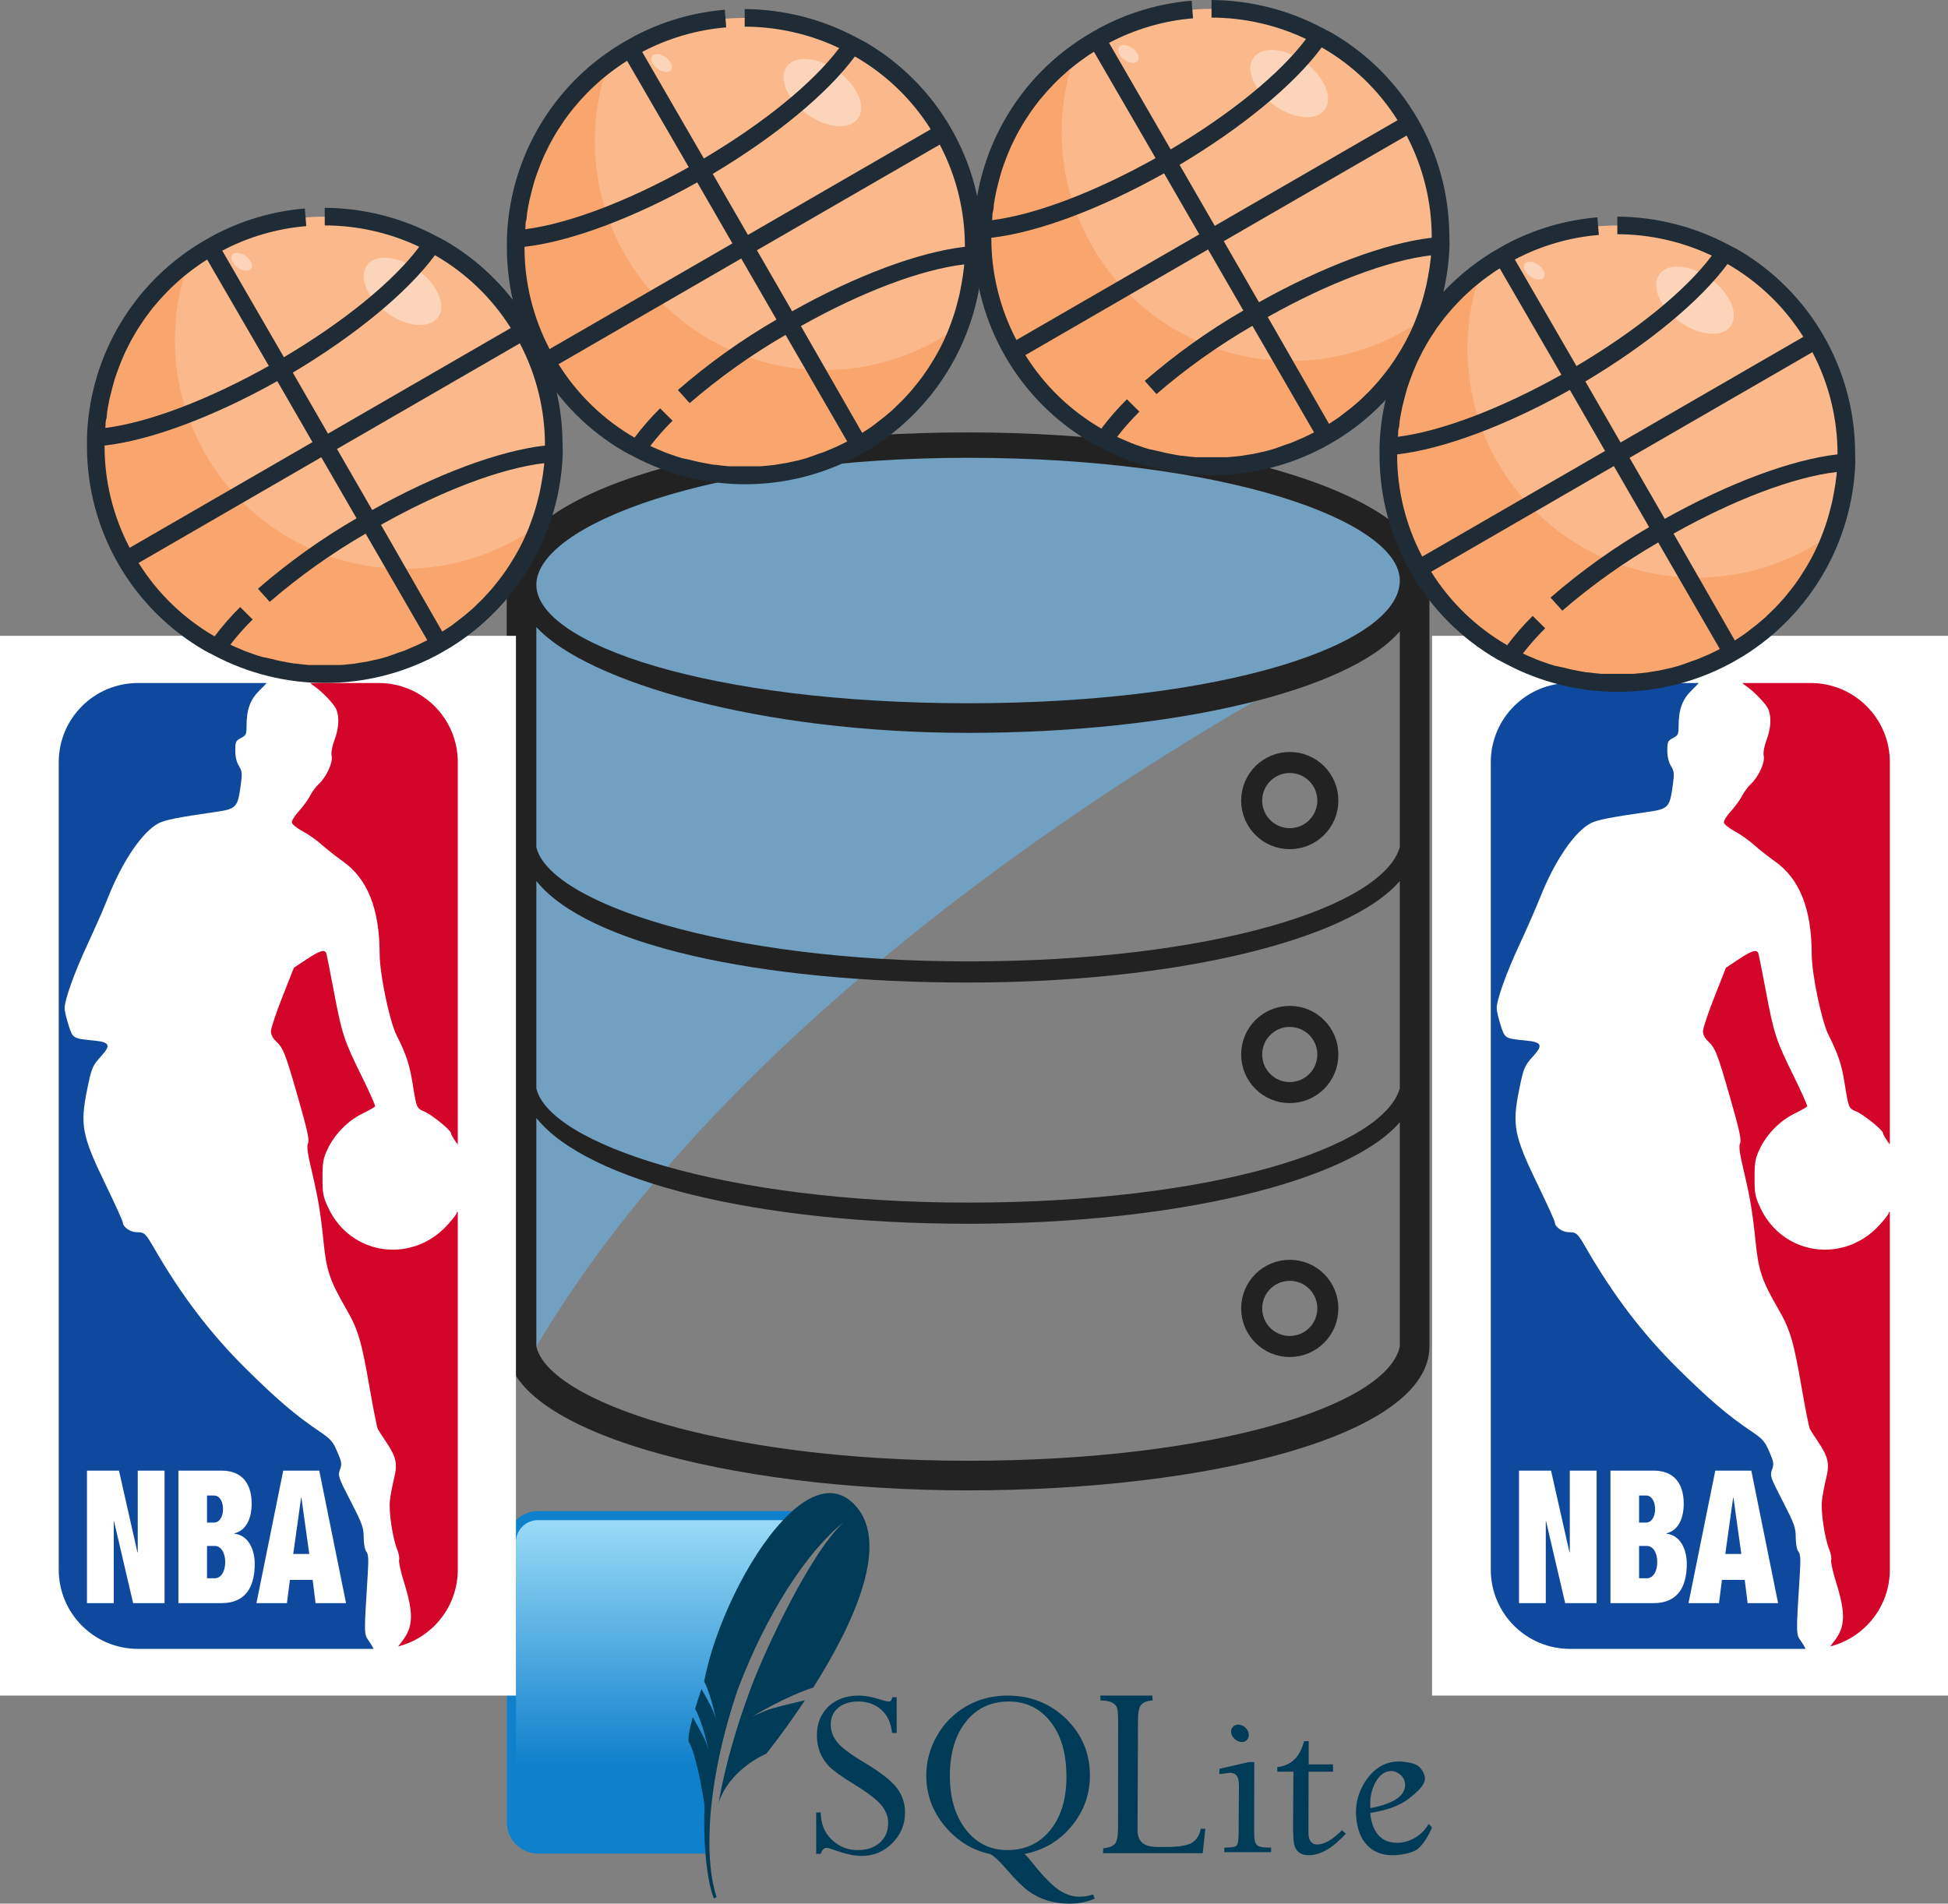 <?xml version="1.0" encoding="utf-8"?>
<svg viewBox="86.749 164.127 73.696 72.031" width="73.696" height="72.031" xmlns="http://www.w3.org/2000/svg" xmlns:xlink="http://www.w3.org/1999/xlink">
  <rect x="86.749" y="164.127" width="73.696" height="72.031" fill="#808080" stroke="none"/>
  <defs>
    <linearGradient x1="-15.615" y1="-9.108" x2="-6.741" y2="-9.108" id="linearGradient2995" gradientUnits="userSpaceOnUse" gradientTransform="matrix(0, 1.111, -1.111, 0, 101.975, 239.214)" spreadMethod="pad" xlink:href="#linearGradient3027"/>
    <linearGradient x1="0" y1="0" x2="1" y2="0" id="linearGradient3027" gradientUnits="userSpaceOnUse" gradientTransform="matrix(-4.02e-6,-91.891,-91.891,4.02e-6,85.881,161.434)" spreadMethod="pad">
      <stop id="stop3029" style="stop-color:#97d9f6;stop-opacity:1" offset="0"/>
      <stop id="stop3031" style="stop-color:#0f80cc;stop-opacity:1" offset="0.92"/>
      <stop id="stop3033" style="stop-color:#0f80cc;stop-opacity:1" offset="1"/>
    </linearGradient>
  </defs>
  <path fill="#fff" d="M 140.926 188.186 L 160.445 188.186 L 160.445 228.286 L 140.926 228.286 L 140.926 188.186 Z"/>
  <path d="M 154.839 223.683 C 154.874 223.116 154.862 222.929 154.785 222.838 C 154.728 222.768 154.687 222.549 154.685 222.301 C 154.683 221.927 154.632 221.786 154.192 220.93 C 153.721 220.017 153.704 219.967 153.788 219.735 C 153.866 219.52 153.855 219.447 153.684 219.055 C 153.514 218.663 153.438 218.577 152.982 218.27 C 152.099 217.673 151.389 217.066 150.207 215.895 C 148.888 214.586 147.792 213.147 146.776 211.389 C 146.423 210.779 146.396 210.754 146.085 210.751 C 145.851 210.75 145.569 210.546 145.57 210.378 C 145.57 210.329 145.284 209.698 144.934 208.976 C 144.025 207.103 143.947 206.704 144.226 205.339 C 144.39 204.53 144.421 204.457 144.765 204.077 C 145.131 203.673 145.074 203.559 144.475 203.5 C 143.676 203.421 143.684 203.426 143.519 202.913 C 143.437 202.661 143.371 202.376 143.371 202.278 C 143.371 201.956 143.736 200.938 144.238 199.859 C 144.511 199.274 144.86 198.475 145.015 198.085 C 145.564 196.697 146.324 195.586 146.936 195.273 C 147.181 195.149 147.656 195.055 149.074 194.851 C 149.862 194.739 149.917 194.681 150.03 193.864 C 150.096 193.388 150.089 193.314 149.965 193.112 C 149.876 192.967 149.827 192.762 149.827 192.526 C 149.827 192.195 149.846 192.155 150.04 192.054 C 150.228 191.958 150.253 191.908 150.253 191.63 C 150.253 190.967 150.386 190.598 150.759 190.236 C 150.847 190.15 150.933 190.061 151.017 189.971 L 146.146 189.971 C 144.49 189.971 143.148 191.312 143.148 192.967 L 143.148 223.522 C 143.148 225.177 144.49 226.519 146.146 226.519 L 155.059 226.519 C 155.029 226.453 154.966 226.345 154.893 226.239 C 154.691 225.944 154.692 226.048 154.839 223.683 Z" fill="#0e499d"/>
  <path d="M 155.248 189.971 L 152.668 189.971 C 152.694 190.001 152.73 190.033 152.774 190.062 C 153.093 190.272 153.577 190.776 153.654 190.978 C 153.771 191.284 153.744 191.69 153.58 192.129 C 153.486 192.382 153.447 192.606 153.474 192.739 C 153.524 192.99 153.276 193.522 152.985 193.793 C 152.88 193.89 152.731 194.092 152.654 194.243 C 152.577 194.394 152.385 194.655 152.229 194.825 C 152.072 194.994 151.955 195.189 151.967 195.254 C 151.981 195.321 152.167 195.469 152.381 195.585 C 152.597 195.7 152.918 195.927 153.097 196.088 C 153.274 196.25 153.633 196.533 153.895 196.718 C 154.834 197.382 155.285 198.517 155.289 200.231 C 155.292 200.99 155.662 202.771 155.928 203.296 C 156.291 204.016 156.422 204.413 156.536 205.131 C 156.683 206.054 156.687 206.064 156.98 206.187 C 157.261 206.304 157.987 206.894 157.987 207.005 C 157.987 207.043 158.059 207.175 158.147 207.298 L 158.245 207.436 L 158.245 192.967 C 158.245 191.312 156.903 189.971 155.248 189.971 Z M 158.2 210.035 C 158.2 210.07 158.041 210.273 157.849 210.484 C 156.503 211.958 154.199 211.63 153.353 209.844 C 153.149 209.412 153.127 209.303 153.127 208.693 C 153.127 208.109 153.153 207.964 153.317 207.613 C 153.579 207.052 154.081 206.538 154.63 206.268 C 154.879 206.146 155.098 206.022 155.117 205.993 C 155.135 205.964 154.908 205.456 154.616 204.863 C 153.941 203.498 153.86 203.254 153.554 201.625 C 153.415 200.887 153.287 200.245 153.269 200.196 C 153.213 200.039 153.015 200.1 152.525 200.426 L 152.044 200.745 L 151.61 201.846 C 151.371 202.451 151.175 203.037 151.175 203.147 C 151.175 203.27 151.245 203.411 151.36 203.519 C 151.644 203.784 151.72 203.979 152.202 205.66 C 152.557 206.899 152.636 207.261 152.579 207.386 C 152.525 207.505 152.56 207.766 152.724 208.454 C 152.963 209.469 153.053 210.006 153.165 211.105 C 153.279 212.22 153.398 212.574 154.045 213.694 C 154.474 214.44 154.606 214.888 154.908 216.633 C 155.047 217.433 155.186 218.138 155.219 218.198 C 155.251 218.259 155.392 218.478 155.532 218.685 C 155.915 219.255 155.973 219.517 155.835 220.065 C 155.772 220.316 155.701 220.693 155.677 220.903 C 155.628 221.325 155.781 222.347 155.954 222.761 C 156.012 222.901 156.044 223.077 156.025 223.152 C 156.005 223.228 156.087 223.602 156.207 223.985 C 156.581 225.183 156.564 225.691 156.133 226.235 C 156.056 226.333 156.014 226.389 155.989 226.426 C 157.286 226.095 158.245 224.92 158.245 223.522 L 158.245 209.975 C 158.219 209.985 158.2 210.008 158.2 210.035 Z" fill="#d30529"/>
  <path d="M 144.216 219.774 L 145.427 219.774 L 146.125 222.864 L 146.137 222.864 L 146.137 219.774 L 147.151 219.774 L 147.151 224.787 L 145.962 224.787 L 145.24 221.69 L 145.229 221.69 L 145.229 224.787 L 144.216 224.787 L 144.216 219.774 Z M 147.675 219.774 L 149.312 219.774 C 150.086 219.774 150.447 220.273 150.447 221.024 C 150.447 221.557 150.255 222.035 149.795 222.146 L 149.795 222.16 C 150.343 222.224 150.563 222.786 150.563 223.305 C 150.563 224.176 150.214 224.787 149.312 224.787 L 147.675 224.787 L 147.675 219.774 Z M 148.758 221.739 L 149.021 221.739 C 149.241 221.739 149.364 221.501 149.364 221.235 C 149.364 220.953 149.241 220.715 149.021 220.715 L 148.758 220.715 L 148.758 221.739 Z M 148.758 223.846 L 149.061 223.846 C 149.258 223.846 149.445 223.636 149.445 223.228 C 149.445 222.843 149.258 222.624 149.061 222.624 L 148.758 222.624 L 148.758 223.846 Z M 151.641 219.774 L 153.004 219.774 L 154.017 224.787 L 152.864 224.787 L 152.755 223.91 L 151.893 223.91 L 151.781 224.787 L 150.628 224.787 L 151.641 219.774 Z M 152.329 220.799 L 152.317 220.799 L 152.02 222.926 L 152.626 222.926 L 152.329 220.799 Z" fill="#fff"/>
  <path d="M 119.229 228.286 C 118.762 228.286 118.383 228.425 118.092 228.7 C 117.802 228.977 117.654 229.339 117.654 229.783 C 117.654 230.013 117.69 230.222 117.763 230.414 C 117.835 230.607 117.948 230.785 118.098 230.946 C 118.25 231.107 118.551 231.327 119.002 231.605 C 119.555 231.943 119.916 232.217 120.091 232.43 C 120.264 232.644 120.35 232.868 120.35 233.102 C 120.35 233.414 120.247 233.663 120.035 233.851 C 119.824 234.039 119.541 234.132 119.189 234.132 C 118.819 234.132 118.496 234.002 118.219 233.742 C 117.942 233.483 117.802 233.139 117.799 232.709 L 117.627 232.709 L 117.627 234.271 L 117.799 234.271 C 117.851 234.124 117.924 234.047 118.019 234.047 C 118.066 234.047 118.173 234.079 118.34 234.138 C 118.747 234.283 119.081 234.353 119.343 234.353 C 119.797 234.353 120.182 234.194 120.504 233.872 C 120.826 233.55 120.988 233.162 120.988 232.709 C 120.988 232.357 120.881 232.045 120.671 231.772 C 120.461 231.499 120.051 231.181 119.44 230.816 C 118.915 230.5 118.573 230.243 118.416 230.043 C 118.257 229.842 118.177 229.621 118.177 229.378 C 118.177 229.114 118.273 228.903 118.464 228.746 C 118.655 228.588 118.904 228.51 119.216 228.51 C 119.568 228.51 119.861 228.615 120.093 228.825 C 120.325 229.035 120.459 229.326 120.498 229.701 L 120.671 229.701 L 120.671 228.347 L 120.511 228.347 C 120.49 228.416 120.473 228.46 120.456 228.48 C 120.44 228.5 120.408 228.51 120.363 228.51 C 120.307 228.51 120.207 228.487 120.066 228.44 C 119.764 228.339 119.485 228.286 119.229 228.286 Z M 124.86 228.286 C 124.291 228.286 123.776 228.42 123.31 228.688 C 122.842 228.956 122.473 229.328 122.2 229.801 C 121.927 230.274 121.792 230.777 121.792 231.312 C 121.792 232.031 122.028 232.673 122.502 233.235 C 122.977 233.796 123.547 234.146 124.207 234.28 C 124.358 234.359 124.574 234.562 124.857 234.891 C 125.176 235.262 125.446 235.53 125.667 235.689 C 125.888 235.848 126.128 235.965 126.381 236.042 C 126.634 236.119 126.907 236.158 127.203 236.158 C 127.56 236.158 127.882 236.095 128.164 235.967 L 128.1 235.81 C 127.937 235.869 127.762 235.897 127.578 235.897 C 127.328 235.897 127.075 235.815 126.822 235.65 C 126.569 235.484 126.253 235.167 125.876 234.7 C 125.698 234.477 125.576 234.336 125.507 234.28 C 126.23 234.139 126.824 233.789 127.287 233.228 C 127.75 232.668 127.982 232.029 127.982 231.312 C 127.982 230.461 127.679 229.746 127.079 229.163 C 126.477 228.58 125.738 228.286 124.86 228.286 Z M 128.376 228.286 L 128.385 228.471 C 128.763 228.471 128.975 228.582 129.023 228.806 C 129.04 228.887 129.048 229.035 129.05 229.247 L 129.046 233.326 C 129.044 233.63 129 233.824 128.917 233.908 C 128.833 233.992 128.692 234.045 128.487 234.066 L 128.478 234.25 L 132.25 234.25 L 132.348 233.326 L 132.175 233.326 C 132.126 233.578 132.013 233.758 131.833 233.86 C 131.654 233.963 131.335 234.014 130.875 234.014 L 130.519 234.014 C 130.105 234.014 129.865 233.865 129.802 233.564 C 129.789 233.505 129.785 233.441 129.784 233.37 L 129.8 229.247 C 129.799 228.944 129.837 228.74 129.917 228.64 C 129.997 228.541 130.143 228.485 130.353 228.471 L 130.343 228.286 L 128.376 228.286 Z M 124.921 228.51 C 125.562 228.51 126.085 228.762 126.489 229.272 C 126.894 229.781 127.094 230.479 127.094 231.364 C 127.094 232.201 126.89 232.872 126.483 233.376 C 126.076 233.881 125.534 234.132 124.86 234.132 C 124.213 234.132 123.688 233.873 123.285 233.353 C 122.883 232.832 122.684 232.156 122.684 231.324 C 122.684 230.47 122.885 229.786 123.291 229.275 C 123.697 228.764 124.241 228.51 124.921 228.51 Z M 133.595 229.386 C 133.503 229.386 133.433 229.418 133.381 229.48 C 133.328 229.543 133.311 229.618 133.329 229.71 C 133.348 229.799 133.398 229.877 133.478 229.943 C 133.557 230.008 133.643 230.043 133.734 230.043 C 133.824 230.043 133.892 230.008 133.94 229.943 C 133.989 229.877 134.004 229.799 133.986 229.71 C 133.967 229.618 133.918 229.543 133.844 229.48 C 133.768 229.418 133.685 229.386 133.595 229.386 Z M 136.084 230.012 C 135.927 230.614 135.589 230.939 135.068 230.992 L 135.074 231.164 L 135.681 231.164 L 135.669 233.201 C 135.67 233.55 135.681 233.781 135.706 233.9 C 135.765 234.182 135.95 234.326 136.259 234.326 C 136.705 234.326 137.174 234.054 137.664 233.509 L 137.516 233.382 C 137.163 233.741 136.849 233.921 136.576 233.921 C 136.408 233.921 136.304 233.824 136.265 233.634 C 136.254 233.587 136.25 233.533 136.25 233.47 L 136.255 231.164 L 137.184 231.164 L 137.175 230.889 L 136.259 230.889 L 136.259 230.012 L 136.084 230.012 Z M 139.671 230.78 C 139.152 230.78 138.73 231.032 138.402 231.533 C 138.075 232.034 137.974 232.59 138.102 233.201 C 138.179 233.559 138.329 233.837 138.559 234.033 C 138.789 234.228 139.081 234.326 139.43 234.326 C 139.754 234.326 140.207 234.243 140.397 234.078 C 140.587 233.913 140.763 233.644 140.926 233.277 L 140.796 233.141 C 140.537 233.617 140.014 233.858 139.62 233.858 C 139.078 233.858 138.746 233.56 138.622 232.969 C 138.606 232.893 138.594 232.812 138.586 232.727 C 139.231 232.625 139.719 232.444 140.049 232.183 C 140.378 231.921 140.71 231.644 140.648 231.352 C 140.611 231.177 140.521 231.041 140.382 230.938 C 140.241 230.834 139.875 230.78 139.671 230.78 Z M 133.998 230.801 L 132.88 231.058 L 132.88 231.258 L 133.266 231.209 C 133.454 231.209 133.564 231.294 133.599 231.464 C 133.61 231.52 133.618 231.599 133.62 231.699 L 133.608 233.528 C 133.605 233.781 133.577 233.928 133.52 233.972 C 133.463 234.016 133.313 234.039 133.069 234.039 L 133.063 234.211 L 134.838 234.211 L 134.835 234.039 C 134.588 234.039 134.428 234.019 134.357 233.981 C 134.287 233.943 134.239 233.875 134.218 233.769 C 134.203 233.694 134.196 233.564 134.194 233.382 L 134.2 230.801 L 133.998 230.801 Z M 139.387 231.14 C 139.495 231.14 139.6 231.182 139.705 231.264 C 139.808 231.345 139.872 231.436 139.892 231.536 C 139.993 232.022 139.562 232.358 138.592 232.545 C 138.564 232.191 138.626 231.869 138.782 231.578 C 138.938 231.288 139.141 231.14 139.387 231.14 Z" id="SQLite" style="fill:#003b57;fill-opacity:1;fill-rule:nonzero;stroke:none"/>
  <path d="M 116.724 221.305 L 107.099 221.305 C 106.454 221.305 105.926 221.832 105.926 222.477 L 105.926 233.092 C 105.926 233.737 106.454 234.264 107.099 234.264 L 113.438 234.264 C 113.366 231.11 114.443 224.989 116.724 221.305 Z" id="solid-background" style="fill:#0f80cc;fill-opacity:1;fill-rule:nonzero;stroke:none"/>
  <path d="M 116.374 221.647 L 107.099 221.647 C 106.641 221.647 106.268 222.019 106.268 222.477 L 106.268 232.318 C 108.368 231.511 111.522 230.815 113.701 230.847 C 114.14 228.557 115.427 224.067 116.374 221.647 Z" id="gradient-background" style="fill:url(#linearGradient2995);fill-opacity:1;fill-rule:nonzero;stroke:none"/>
  <path d="M 118.969 220.957 C 118.309 220.369 117.511 220.606 116.724 221.305 C 116.606 221.408 116.49 221.524 116.374 221.647 C 115.026 223.076 113.776 225.724 113.387 227.747 C 113.539 228.053 113.657 228.445 113.735 228.744 C 113.755 228.821 113.772 228.893 113.787 228.954 C 113.821 229.099 113.84 229.194 113.84 229.194 C 113.84 229.194 113.827 229.147 113.777 229.004 C 113.769 228.977 113.758 228.946 113.745 228.911 C 113.74 228.896 113.733 228.879 113.725 228.86 C 113.637 228.655 113.393 228.224 113.287 228.036 C 113.195 228.306 113.114 228.559 113.047 228.787 C 113.356 229.352 113.544 230.321 113.544 230.321 C 113.544 230.321 113.527 230.259 113.449 230.039 C 113.381 229.846 113.037 229.244 112.956 229.104 C 112.817 229.616 112.762 229.964 112.811 230.048 C 112.909 230.211 113 230.494 113.082 230.806 C 113.265 231.509 113.392 232.365 113.392 232.365 C 113.392 232.365 113.395 232.422 113.402 232.508 C 113.377 233.099 113.392 233.711 113.438 234.264 C 113.498 234.997 113.612 235.626 113.758 235.963 L 113.856 235.909 C 113.643 235.246 113.556 234.376 113.595 233.374 C 113.651 231.841 114.004 229.993 114.656 228.066 C 115.758 225.158 117.284 222.825 118.683 221.711 C 117.409 222.861 115.684 226.586 115.168 227.966 C 114.589 229.511 114.18 230.96 113.933 232.349 C 114.359 231.047 115.737 230.487 115.737 230.487 C 115.737 230.487 116.412 229.654 117.201 228.464 C 116.728 228.572 115.952 228.756 115.692 228.866 C 115.308 229.027 115.205 229.082 115.205 229.082 C 115.205 229.082 116.447 228.325 117.514 227.982 C 118.98 225.673 120.577 222.392 118.969 220.957" id="feather" style="fill:#003b57;fill-opacity:1;fill-rule:nonzero;stroke:none"/>
  <g id="SvgjsG1044" transform="matrix(0.139, 0, 0, 0.139, 103.357, 180.489)">
    <svg xmlns="http://www.w3.org/2000/svg" preserveAspectRatio="xMinYMid" viewBox="0 0 25 25" width="288" height="288">
      <path fill="#72a0c1" d="M23 3.4C23 1.7 18.4.2 12.7.2S2.2 1.8 2.2 3.5c0 .2.1.5.2.6l-.5-.5v18h.4C8.4 11.3 22.7 4.5 22.7 4.5c-.2.1-.4.1-.5.2.4-.4.8-.9.8-1.3z" class="colorA0CEC7 svgShape"/>
      <path fill="#222222" d="M23.4 3.6c.1-2.1-5-3.6-10.9-3.6S1.6 1.4 1.6 3.6v18s0-2 0 0S6.8 25 12.5 25s10.9-1.3 10.9-3.4v-18zM12.5.6c6.1 0 10.2 1.5 10.2 2.9 0 1.5-4.1 2.9-10.2 2.9S2.3 5 2.3 3.6s4.1-3 10.2-3zm10.2 21c-.3 1.4-4.4 2.7-10.2 2.7s-9.9-1.4-10.2-2.7v-5.4c1.2 1.5 5.2 2.5 10.2 2.5 4.9 0 9-1 10.2-2.4v5.3zm0-6.1c-.4 1.4-4.4 2.7-10.2 2.7s-9.9-1.4-10.2-2.7v.1-5C3.5 12.1 7.5 13 12.5 13c4.9 0 9-1 10.2-2.4v4.9zm0-5.7c-.4 1.4-4.4 2.7-10.2 2.7S2.6 11.1 2.3 9.8v.2-5.4c1.2 1.3 5.3 2.5 10.2 2.5s9-1 10.2-2.4v5.1z" class="color222 svgShape"/>
      <circle cx="20.1" cy="8.7" r=".9" fill="none" stroke="#222" stroke-miterlimit="10" stroke-width=".497" class="colorStroke222 svgStroke"/>
      <circle cx="20.1" cy="14.7" r=".9" fill="none" stroke="#222" stroke-miterlimit="10" stroke-width=".497" class="colorStroke222 svgStroke"/>
      <circle cx="20.1" cy="20.7" r=".9" fill="none" stroke="#222" stroke-miterlimit="10" stroke-width=".497" class="colorStroke222 svgStroke"/>
    </svg>
  </g>
  <path fill="#fff" d="M 86.749 188.186 L 106.268 188.186 L 106.268 228.286 L 86.749 228.286 L 86.749 188.186 Z"/>
  <path fill="#fab88b" d="M 106.538 176.654 C 108.874 180.701 107.582 185.87 103.617 188.34 L 103.366 188.487 L 103.113 188.631 C 100.565 189.989 97.511 189.989 94.964 188.631 C 89.078 185.492 88.797 177.16 94.458 173.634 C 94.539 173.583 94.62 173.534 94.703 173.486 L 94.957 173.342 C 97.504 171.985 100.56 171.985 103.107 173.342 C 104.542 174.1 105.731 175.248 106.538 176.654 Z"/>
  <path fill="#f9a66e" d="M 106.616 184.342 L 106.365 184.489 L 106.113 184.632 C 103.564 185.989 100.51 185.989 97.963 184.632 C 95.038 183.082 93.254 179.999 93.371 176.692 C 93.401 175.781 93.576 174.881 93.89 174.026 C 88.549 178.02 89.535 186.299 95.664 188.927 C 98.066 189.956 100.802 189.846 103.113 188.631 L 103.366 188.487 L 103.617 188.34 C 105.256 187.321 106.508 185.78 107.168 183.966 C 106.988 184.095 106.806 184.221 106.616 184.342 Z"/>
  <ellipse cx="40.81" cy="14.54" fill="#fcd4b9" rx="0.999" ry="1.667" transform="matrix(0.591, -0.807, 0.807, 0.591, 66.121, 199.493)"/>
  <ellipse cx="48.87" cy="20.45" fill="#fcd4b9" rx="0.266" ry="0.444" transform="matrix(0.591, -0.807, 0.807, 0.591, 50.506, 201.385)"/>
  <path fill="#202c35" d="M 108.032 180.927 C 108.021 177.754 106.328 174.825 103.584 173.232 L 103.25 173.059 C 101.954 172.367 100.506 171.999 99.035 171.99 L 99.035 172.656 C 100.272 172.658 101.493 172.935 102.61 173.466 C 101.612 174.798 99.741 176.309 97.49 177.644 L 95.157 173.612 C 96.143 173.092 97.223 172.775 98.336 172.683 L 98.282 172.017 C 97.063 172.118 95.877 172.469 94.8 173.048 C 94.714 173.094 94.629 173.142 94.538 173.196 C 94.366 173.293 94.203 173.396 94.041 173.502 C 91.619 175.1 90.128 177.777 90.039 180.677 L 90.039 181.043 C 90.048 184.218 91.742 187.148 94.487 188.741 L 94.82 188.914 C 97.464 190.323 100.637 190.323 103.283 188.914 C 103.37 188.87 103.453 188.82 103.566 188.754 L 103.808 188.613 C 106.353 187.031 107.94 184.28 108.039 181.284 L 108.032 180.927 Z M 107.3 181.962 C 107.3 182.048 107.278 182.137 107.265 182.223 L 107.225 182.459 L 107.175 182.717 C 107.159 182.792 107.143 182.869 107.121 182.945 C 107.102 183.023 107.078 183.116 107.055 183.203 C 107.031 183.289 107.015 183.352 106.991 183.426 C 106.968 183.499 106.94 183.595 106.909 183.679 C 106.878 183.762 106.858 183.822 106.832 183.895 C 106.806 183.969 106.768 184.063 106.736 184.146 C 106.702 184.229 106.678 184.283 106.649 184.352 C 106.619 184.421 106.572 184.514 106.536 184.599 L 106.436 184.799 C 106.396 184.878 106.353 184.959 106.306 185.039 C 106.271 185.101 106.235 185.165 106.196 185.231 C 106.156 185.298 106.102 185.384 106.052 185.461 C 106.001 185.539 105.976 185.587 105.933 185.648 C 105.89 185.708 105.829 185.798 105.777 185.872 L 105.645 186.048 L 105.469 186.268 L 105.332 186.435 L 105.143 186.644 C 105.093 186.695 105.046 186.749 104.996 186.8 L 104.79 187.001 L 104.639 187.148 L 104.41 187.344 C 104.36 187.387 104.309 187.43 104.255 187.47 C 104.204 187.512 104.079 187.61 103.989 187.677 L 103.856 187.778 C 103.733 187.865 103.606 187.947 103.48 188.027 L 101.162 183.985 C 103.444 182.702 105.695 181.847 107.336 181.652 C 107.333 181.676 107.333 181.698 107.336 181.719 C 107.323 181.8 107.312 181.883 107.305 181.962 L 107.3 181.962 Z M 107.366 180.986 C 105.629 181.183 103.237 182.076 100.83 183.426 L 99.498 181.116 L 106.415 177.119 C 107.042 178.31 107.368 179.639 107.366 180.986 Z M 103.203 173.783 C 104.371 174.452 105.356 175.399 106.072 176.539 L 99.158 180.536 L 97.826 178.227 C 100.195 176.814 102.167 175.189 103.203 173.783 Z M 90.741 180.243 C 90.741 180.157 90.741 180.074 90.768 179.989 C 90.795 179.906 90.788 179.809 90.801 179.723 C 90.815 179.636 90.831 179.557 90.844 179.474 C 90.858 179.39 90.878 179.297 90.894 179.214 L 90.956 178.967 C 90.975 178.88 90.999 178.798 91.022 178.711 L 91.09 178.47 C 91.118 178.387 91.144 178.304 91.175 178.22 C 91.204 178.137 91.231 178.063 91.262 177.988 C 91.292 177.911 91.324 177.824 91.359 177.745 L 91.457 177.515 C 91.493 177.435 91.532 177.358 91.571 177.281 C 91.611 177.205 91.645 177.131 91.684 177.057 C 91.724 176.985 91.767 176.904 91.81 176.832 L 91.938 176.615 C 91.985 176.54 92.032 176.468 92.08 176.399 C 92.131 176.328 92.17 176.258 92.217 176.191 C 92.264 176.125 92.321 176.049 92.374 175.979 L 92.523 175.784 C 92.581 175.715 92.637 175.646 92.698 175.579 C 92.757 175.511 92.8 175.455 92.858 175.396 C 92.914 175.334 92.98 175.262 93.044 175.198 L 93.214 175.025 C 93.281 174.959 93.351 174.899 93.419 174.836 L 93.594 174.676 L 93.826 174.488 C 93.887 174.442 93.94 174.395 94.001 174.352 C 94.06 174.308 94.181 174.218 94.273 174.156 C 94.366 174.092 94.373 174.082 94.427 174.049 C 94.48 174.015 94.534 173.983 94.586 173.948 L 96.919 177.973 C 94.628 179.257 92.37 180.114 90.734 180.32 C 90.737 180.294 90.737 180.27 90.741 180.243 Z M 90.705 180.986 C 92.44 180.791 94.833 179.898 97.239 178.548 L 98.571 180.857 L 91.654 184.855 C 91.028 183.661 90.701 182.335 90.705 180.986 Z M 91.99 185.429 L 98.904 181.429 L 100.238 183.739 C 98.913 184.507 97.666 185.4 96.508 186.404 L 96.953 186.901 C 98.08 185.929 99.293 185.065 100.582 184.319 L 102.913 188.351 C 102.779 188.42 102.643 188.487 102.508 188.55 L 102.333 188.624 L 102.044 188.747 L 101.84 188.816 L 101.57 188.914 L 101.367 188.984 L 101.108 189.056 L 100.881 189.107 L 100.622 189.164 L 100.395 189.2 L 100.132 189.243 L 99.905 189.266 L 99.639 189.29 L 99.412 189.29 L 99.146 189.29 L 98.922 189.29 C 98.832 189.29 98.739 189.29 98.649 189.29 L 98.429 189.29 L 98.156 189.263 L 97.94 189.236 C 97.846 189.236 97.752 189.211 97.662 189.197 L 97.45 189.157 C 97.356 189.14 97.263 189.121 97.173 189.097 L 96.965 189.047 L 96.669 188.984 L 96.469 188.923 L 96.194 188.827 L 95.996 188.754 L 95.72 188.636 L 95.533 188.554 L 95.463 188.52 C 95.722 188.185 96.004 187.866 96.307 187.567 L 95.834 187.098 C 95.484 187.443 95.162 187.814 94.867 188.207 C 93.699 187.531 92.712 186.579 91.997 185.435 L 91.99 185.429 Z"/>
  <path d="M 100.662 223.683 C 100.697 223.116 100.685 222.929 100.608 222.838 C 100.551 222.768 100.51 222.549 100.508 222.301 C 100.506 221.927 100.455 221.786 100.015 220.93 C 99.544 220.017 99.527 219.967 99.611 219.735 C 99.689 219.52 99.678 219.447 99.507 219.055 C 99.337 218.663 99.261 218.577 98.805 218.27 C 97.922 217.673 97.212 217.066 96.03 215.895 C 94.711 214.586 93.615 213.147 92.599 211.389 C 92.246 210.779 92.219 210.754 91.908 210.751 C 91.674 210.75 91.392 210.546 91.393 210.378 C 91.393 210.329 91.107 209.698 90.757 208.976 C 89.848 207.103 89.77 206.704 90.049 205.339 C 90.213 204.53 90.244 204.457 90.588 204.077 C 90.954 203.673 90.897 203.559 90.298 203.5 C 89.499 203.421 89.507 203.426 89.342 202.913 C 89.26 202.661 89.194 202.376 89.194 202.278 C 89.194 201.956 89.559 200.938 90.061 199.859 C 90.334 199.274 90.683 198.475 90.838 198.085 C 91.387 196.697 92.147 195.586 92.759 195.273 C 93.004 195.149 93.479 195.055 94.897 194.851 C 95.685 194.739 95.74 194.681 95.853 193.864 C 95.919 193.388 95.912 193.314 95.788 193.112 C 95.699 192.967 95.65 192.762 95.65 192.526 C 95.65 192.195 95.669 192.155 95.863 192.054 C 96.051 191.958 96.076 191.908 96.076 191.63 C 96.076 190.967 96.209 190.598 96.582 190.236 C 96.67 190.15 96.756 190.061 96.84 189.971 L 91.969 189.971 C 90.313 189.971 88.971 191.312 88.971 192.967 L 88.971 223.522 C 88.971 225.177 90.313 226.519 91.969 226.519 L 100.882 226.519 C 100.852 226.453 100.789 226.345 100.716 226.239 C 100.514 225.944 100.515 226.048 100.662 223.683 Z" fill="#0e499d"/>
  <path d="M 101.071 189.971 L 98.491 189.971 C 98.517 190.001 98.553 190.033 98.597 190.062 C 98.916 190.272 99.4 190.776 99.477 190.978 C 99.594 191.284 99.567 191.69 99.403 192.129 C 99.309 192.382 99.27 192.606 99.297 192.739 C 99.347 192.99 99.099 193.522 98.808 193.793 C 98.703 193.89 98.554 194.092 98.477 194.243 C 98.4 194.394 98.208 194.655 98.052 194.825 C 97.895 194.994 97.778 195.189 97.79 195.254 C 97.804 195.321 97.99 195.469 98.204 195.585 C 98.42 195.7 98.741 195.927 98.92 196.088 C 99.097 196.25 99.456 196.533 99.718 196.718 C 100.657 197.382 101.108 198.517 101.112 200.231 C 101.115 200.99 101.485 202.771 101.751 203.296 C 102.114 204.016 102.245 204.413 102.359 205.131 C 102.506 206.054 102.51 206.064 102.803 206.187 C 103.084 206.304 103.81 206.894 103.81 207.005 C 103.81 207.043 103.882 207.175 103.97 207.298 L 104.068 207.436 L 104.068 192.967 C 104.068 191.312 102.726 189.971 101.071 189.971 Z M 104.023 210.035 C 104.023 210.07 103.864 210.273 103.672 210.484 C 102.326 211.958 100.022 211.63 99.176 209.844 C 98.972 209.412 98.95 209.303 98.95 208.693 C 98.95 208.109 98.976 207.964 99.14 207.613 C 99.402 207.052 99.904 206.538 100.453 206.268 C 100.702 206.146 100.921 206.022 100.94 205.993 C 100.958 205.964 100.731 205.456 100.439 204.863 C 99.764 203.498 99.683 203.254 99.377 201.625 C 99.238 200.887 99.11 200.245 99.092 200.196 C 99.036 200.039 98.838 200.1 98.348 200.426 L 97.867 200.745 L 97.433 201.846 C 97.194 202.451 96.998 203.037 96.998 203.147 C 96.998 203.27 97.068 203.411 97.183 203.519 C 97.467 203.784 97.543 203.979 98.025 205.66 C 98.38 206.899 98.459 207.261 98.402 207.386 C 98.348 207.505 98.383 207.766 98.547 208.454 C 98.786 209.469 98.876 210.006 98.988 211.105 C 99.102 212.22 99.221 212.574 99.868 213.694 C 100.297 214.44 100.429 214.888 100.731 216.633 C 100.87 217.433 101.009 218.138 101.042 218.198 C 101.074 218.259 101.215 218.478 101.355 218.685 C 101.738 219.255 101.796 219.517 101.658 220.065 C 101.595 220.316 101.524 220.693 101.5 220.903 C 101.451 221.325 101.604 222.347 101.777 222.761 C 101.835 222.901 101.867 223.077 101.848 223.152 C 101.828 223.228 101.91 223.602 102.03 223.985 C 102.404 225.183 102.387 225.691 101.956 226.235 C 101.879 226.333 101.837 226.389 101.812 226.426 C 103.109 226.095 104.068 224.92 104.068 223.522 L 104.068 209.975 C 104.042 209.985 104.023 210.008 104.023 210.035 Z" fill="#d30529"/>
  <path d="M 90.039 219.774 L 91.25 219.774 L 91.948 222.864 L 91.96 222.864 L 91.96 219.774 L 92.974 219.774 L 92.974 224.787 L 91.785 224.787 L 91.063 221.69 L 91.052 221.69 L 91.052 224.787 L 90.039 224.787 L 90.039 219.774 Z M 93.498 219.774 L 95.135 219.774 C 95.909 219.774 96.27 220.273 96.27 221.024 C 96.27 221.557 96.078 222.035 95.618 222.146 L 95.618 222.16 C 96.166 222.224 96.386 222.786 96.386 223.305 C 96.386 224.176 96.037 224.787 95.135 224.787 L 93.498 224.787 L 93.498 219.774 Z M 94.581 221.739 L 94.844 221.739 C 95.064 221.739 95.187 221.501 95.187 221.235 C 95.187 220.953 95.064 220.715 94.844 220.715 L 94.581 220.715 L 94.581 221.739 Z M 94.581 223.846 L 94.884 223.846 C 95.081 223.846 95.268 223.636 95.268 223.228 C 95.268 222.843 95.081 222.624 94.884 222.624 L 94.581 222.624 L 94.581 223.846 Z M 97.464 219.774 L 98.827 219.774 L 99.84 224.787 L 98.687 224.787 L 98.578 223.91 L 97.716 223.91 L 97.604 224.787 L 96.451 224.787 L 97.464 219.774 Z M 98.152 220.799 L 98.14 220.799 L 97.843 222.926 L 98.449 222.926 L 98.152 220.799 Z" fill="#fff"/>
  <path fill="#fab88b" d="M 122.425 169.134 C 124.761 173.181 123.469 178.35 119.504 180.82 L 119.253 180.967 L 119 181.111 C 116.452 182.469 113.398 182.469 110.851 181.111 C 104.965 177.972 104.684 169.64 110.345 166.114 C 110.426 166.063 110.507 166.014 110.59 165.966 L 110.844 165.822 C 113.391 164.465 116.447 164.465 118.994 165.822 C 120.429 166.58 121.618 167.728 122.425 169.134 Z"/>
  <path fill="#f9a66e" d="M 122.503 176.822 L 122.252 176.969 L 122 177.112 C 119.451 178.469 116.397 178.469 113.85 177.112 C 110.925 175.562 109.141 172.479 109.258 169.172 C 109.288 168.261 109.463 167.361 109.777 166.506 C 104.436 170.5 105.422 178.779 111.551 181.407 C 113.953 182.436 116.689 182.326 119 181.111 L 119.253 180.967 L 119.504 180.82 C 121.143 179.801 122.395 178.26 123.055 176.446 C 122.875 176.575 122.693 176.701 122.503 176.822 Z"/>
  <ellipse cx="40.81" cy="14.54" fill="#fcd4b9" rx="0.999" ry="1.667" transform="matrix(0.591, -0.807, 0.807, 0.591, 82.008, 191.971)"/>
  <ellipse cx="48.87" cy="20.45" fill="#fcd4b9" rx="0.266" ry="0.444" transform="matrix(0.591, -0.807, 0.807, 0.591, 66.393, 193.863)"/>
  <path fill="#202c35" d="M 123.919 173.407 C 123.908 170.234 122.215 167.305 119.471 165.712 L 119.137 165.539 C 117.841 164.847 116.393 164.479 114.922 164.47 L 114.922 165.136 C 116.159 165.138 117.38 165.415 118.497 165.946 C 117.499 167.278 115.628 168.789 113.377 170.124 L 111.044 166.092 C 112.03 165.572 113.11 165.255 114.223 165.163 L 114.169 164.497 C 112.95 164.598 111.764 164.949 110.687 165.528 C 110.601 165.574 110.516 165.622 110.425 165.676 C 110.253 165.773 110.09 165.876 109.928 165.982 C 107.506 167.58 106.015 170.257 105.926 173.157 L 105.926 173.523 C 105.935 176.698 107.629 179.628 110.374 181.221 L 110.707 181.394 C 113.351 182.803 116.524 182.803 119.17 181.394 C 119.257 181.35 119.34 181.3 119.453 181.234 L 119.695 181.093 C 122.24 179.511 123.827 176.76 123.926 173.764 L 123.919 173.407 Z M 123.187 174.442 C 123.187 174.528 123.165 174.617 123.152 174.703 L 123.112 174.939 L 123.062 175.197 C 123.046 175.272 123.03 175.349 123.008 175.425 C 122.989 175.503 122.965 175.596 122.942 175.683 C 122.918 175.769 122.902 175.832 122.878 175.906 C 122.855 175.979 122.827 176.075 122.796 176.159 C 122.765 176.242 122.745 176.302 122.719 176.375 C 122.693 176.449 122.655 176.543 122.623 176.626 C 122.589 176.709 122.565 176.763 122.536 176.832 C 122.506 176.901 122.459 176.994 122.423 177.079 L 122.323 177.279 C 122.283 177.358 122.24 177.439 122.193 177.519 C 122.158 177.581 122.122 177.645 122.083 177.711 C 122.043 177.778 121.989 177.864 121.939 177.941 C 121.888 178.019 121.863 178.067 121.82 178.128 C 121.777 178.188 121.716 178.278 121.664 178.352 L 121.532 178.528 L 121.356 178.748 L 121.219 178.915 L 121.03 179.124 C 120.98 179.175 120.933 179.229 120.883 179.28 L 120.677 179.481 L 120.526 179.628 L 120.297 179.824 C 120.247 179.867 120.196 179.91 120.142 179.95 C 120.091 179.992 119.966 180.09 119.876 180.157 L 119.743 180.258 C 119.62 180.345 119.493 180.427 119.367 180.507 L 117.049 176.465 C 119.331 175.182 121.582 174.327 123.223 174.132 C 123.22 174.156 123.22 174.178 123.223 174.199 C 123.21 174.28 123.199 174.363 123.192 174.442 L 123.187 174.442 Z M 123.253 173.466 C 121.516 173.663 119.124 174.556 116.717 175.906 L 115.385 173.596 L 122.302 169.599 C 122.929 170.79 123.255 172.119 123.253 173.466 Z M 119.09 166.263 C 120.258 166.932 121.243 167.879 121.959 169.019 L 115.045 173.016 L 113.713 170.707 C 116.082 169.294 118.054 167.669 119.09 166.263 Z M 106.628 172.723 C 106.628 172.637 106.628 172.554 106.655 172.469 C 106.682 172.386 106.675 172.289 106.688 172.203 C 106.702 172.116 106.718 172.037 106.731 171.954 C 106.745 171.87 106.765 171.777 106.781 171.694 L 106.843 171.447 C 106.862 171.36 106.886 171.278 106.909 171.191 L 106.977 170.95 C 107.005 170.867 107.031 170.784 107.062 170.7 C 107.091 170.617 107.118 170.543 107.149 170.468 C 107.179 170.391 107.211 170.304 107.246 170.225 L 107.344 169.995 C 107.38 169.915 107.419 169.838 107.458 169.761 C 107.498 169.685 107.532 169.611 107.571 169.537 C 107.611 169.465 107.654 169.384 107.697 169.312 L 107.825 169.095 C 107.872 169.02 107.919 168.948 107.967 168.879 C 108.018 168.808 108.057 168.738 108.104 168.671 C 108.151 168.605 108.208 168.529 108.261 168.459 L 108.41 168.264 C 108.468 168.195 108.524 168.126 108.585 168.059 C 108.644 167.991 108.687 167.935 108.745 167.876 C 108.801 167.814 108.867 167.742 108.931 167.678 L 109.101 167.505 C 109.168 167.439 109.238 167.379 109.306 167.316 L 109.481 167.156 L 109.713 166.968 C 109.774 166.922 109.827 166.875 109.888 166.832 C 109.947 166.788 110.068 166.698 110.16 166.636 C 110.253 166.572 110.26 166.562 110.314 166.529 C 110.367 166.495 110.421 166.463 110.473 166.428 L 112.806 170.453 C 110.515 171.737 108.257 172.594 106.621 172.8 C 106.624 172.774 106.624 172.75 106.628 172.723 Z M 106.592 173.466 C 108.327 173.271 110.72 172.378 113.126 171.028 L 114.458 173.337 L 107.541 177.335 C 106.915 176.141 106.588 174.815 106.592 173.466 Z M 107.877 177.909 L 114.791 173.909 L 116.125 176.219 C 114.8 176.987 113.553 177.88 112.395 178.884 L 112.84 179.381 C 113.967 178.409 115.18 177.545 116.469 176.799 L 118.8 180.831 C 118.666 180.9 118.53 180.967 118.395 181.03 L 118.22 181.104 L 117.931 181.227 L 117.727 181.296 L 117.457 181.394 L 117.254 181.464 L 116.995 181.536 L 116.768 181.587 L 116.509 181.644 L 116.282 181.68 L 116.019 181.723 L 115.792 181.746 L 115.526 181.77 L 115.299 181.77 L 115.033 181.77 L 114.809 181.77 C 114.719 181.77 114.626 181.77 114.536 181.77 L 114.316 181.77 L 114.043 181.743 L 113.827 181.716 C 113.733 181.716 113.639 181.691 113.549 181.677 L 113.337 181.637 C 113.243 181.62 113.15 181.601 113.06 181.577 L 112.852 181.527 L 112.556 181.464 L 112.356 181.403 L 112.081 181.307 L 111.883 181.234 L 111.607 181.116 L 111.42 181.034 L 111.35 181 C 111.609 180.665 111.891 180.346 112.194 180.047 L 111.721 179.578 C 111.371 179.923 111.049 180.294 110.754 180.687 C 109.586 180.011 108.599 179.059 107.884 177.915 L 107.877 177.909 Z"/>
  <path fill="#fab88b" d="M 140.086 168.791 C 142.422 172.838 141.13 178.007 137.165 180.477 L 136.914 180.624 L 136.661 180.768 C 134.113 182.126 131.059 182.126 128.512 180.768 C 122.626 177.629 122.345 169.297 128.006 165.771 C 128.087 165.72 128.168 165.671 128.251 165.623 L 128.505 165.479 C 131.052 164.122 134.108 164.122 136.655 165.479 C 138.09 166.237 139.279 167.385 140.086 168.791 Z"/>
  <path fill="#f9a66e" d="M 140.164 176.479 L 139.913 176.626 L 139.661 176.769 C 137.112 178.126 134.058 178.126 131.511 176.769 C 128.586 175.219 126.802 172.136 126.919 168.829 C 126.949 167.918 127.124 167.018 127.438 166.163 C 122.097 170.157 123.083 178.436 129.212 181.064 C 131.614 182.093 134.35 181.983 136.661 180.768 L 136.914 180.624 L 137.165 180.477 C 138.804 179.458 140.056 177.917 140.716 176.103 C 140.536 176.232 140.354 176.358 140.164 176.479 Z"/>
  <ellipse cx="40.81" cy="14.54" fill="#fcd4b9" rx="0.999" ry="1.667" transform="matrix(0.591, -0.807, 0.807, 0.591, 99.67, 191.629)"/>
  <ellipse cx="48.87" cy="20.45" fill="#fcd4b9" rx="0.266" ry="0.444" transform="matrix(0.591, -0.807, 0.807, 0.591, 84.054, 193.521)"/>
  <path fill="#202c35" d="M 141.58 173.064 C 141.569 169.891 139.876 166.962 137.132 165.369 L 136.798 165.196 C 135.502 164.504 134.054 164.136 132.583 164.127 L 132.583 164.793 C 133.82 164.795 135.041 165.072 136.158 165.603 C 135.16 166.935 133.289 168.446 131.038 169.781 L 128.705 165.749 C 129.691 165.229 130.771 164.912 131.884 164.82 L 131.83 164.154 C 130.611 164.255 129.425 164.606 128.348 165.185 C 128.262 165.231 128.177 165.279 128.086 165.333 C 127.914 165.43 127.751 165.533 127.589 165.639 C 125.167 167.237 123.676 169.914 123.587 172.814 L 123.587 173.18 C 123.596 176.355 125.29 179.285 128.035 180.878 L 128.368 181.051 C 131.012 182.46 134.185 182.46 136.831 181.051 C 136.918 181.007 137.001 180.957 137.114 180.891 L 137.356 180.75 C 139.901 179.168 141.488 176.417 141.587 173.421 L 141.58 173.064 Z M 140.848 174.099 C 140.848 174.185 140.826 174.274 140.813 174.36 L 140.773 174.596 L 140.723 174.854 C 140.707 174.929 140.691 175.006 140.669 175.082 C 140.65 175.16 140.626 175.253 140.603 175.34 C 140.579 175.426 140.563 175.489 140.539 175.563 C 140.516 175.636 140.488 175.732 140.457 175.816 C 140.426 175.899 140.406 175.959 140.38 176.032 C 140.354 176.106 140.316 176.2 140.284 176.283 C 140.25 176.366 140.226 176.42 140.197 176.489 C 140.167 176.558 140.12 176.651 140.084 176.736 L 139.984 176.936 C 139.944 177.015 139.901 177.096 139.854 177.176 C 139.819 177.238 139.783 177.302 139.744 177.368 C 139.704 177.435 139.65 177.521 139.6 177.598 C 139.549 177.676 139.524 177.724 139.481 177.785 C 139.438 177.845 139.377 177.935 139.325 178.009 L 139.193 178.185 L 139.017 178.405 L 138.88 178.572 L 138.691 178.781 C 138.641 178.832 138.594 178.886 138.544 178.937 L 138.338 179.138 L 138.187 179.285 L 137.958 179.481 C 137.908 179.524 137.857 179.567 137.803 179.607 C 137.752 179.649 137.627 179.747 137.537 179.814 L 137.404 179.915 C 137.281 180.002 137.154 180.084 137.028 180.164 L 134.71 176.122 C 136.992 174.839 139.243 173.984 140.884 173.789 C 140.881 173.813 140.881 173.835 140.884 173.856 C 140.871 173.937 140.86 174.02 140.853 174.099 L 140.848 174.099 Z M 140.914 173.123 C 139.177 173.32 136.785 174.213 134.378 175.563 L 133.046 173.253 L 139.963 169.256 C 140.59 170.447 140.916 171.776 140.914 173.123 Z M 136.751 165.92 C 137.919 166.589 138.904 167.536 139.62 168.676 L 132.706 172.673 L 131.374 170.364 C 133.743 168.951 135.715 167.326 136.751 165.92 Z M 124.289 172.38 C 124.289 172.294 124.289 172.211 124.316 172.126 C 124.343 172.043 124.336 171.946 124.349 171.86 C 124.363 171.773 124.379 171.694 124.392 171.611 C 124.406 171.527 124.426 171.434 124.442 171.351 L 124.504 171.104 C 124.523 171.017 124.547 170.935 124.57 170.848 L 124.638 170.607 C 124.666 170.524 124.692 170.441 124.723 170.357 C 124.752 170.274 124.779 170.2 124.81 170.125 C 124.84 170.048 124.872 169.961 124.907 169.882 L 125.005 169.652 C 125.041 169.572 125.08 169.495 125.119 169.418 C 125.159 169.342 125.193 169.268 125.232 169.194 C 125.272 169.122 125.315 169.041 125.358 168.969 L 125.486 168.752 C 125.533 168.677 125.58 168.605 125.628 168.536 C 125.679 168.465 125.718 168.395 125.765 168.328 C 125.812 168.262 125.869 168.186 125.922 168.116 L 126.071 167.921 C 126.129 167.852 126.185 167.783 126.246 167.716 C 126.305 167.648 126.348 167.592 126.406 167.533 C 126.462 167.471 126.528 167.399 126.592 167.335 L 126.762 167.162 C 126.829 167.096 126.899 167.036 126.967 166.973 L 127.142 166.813 L 127.374 166.625 C 127.435 166.579 127.488 166.532 127.549 166.489 C 127.608 166.445 127.729 166.355 127.821 166.293 C 127.914 166.229 127.921 166.219 127.975 166.186 C 128.028 166.152 128.082 166.12 128.134 166.085 L 130.467 170.11 C 128.176 171.394 125.918 172.251 124.282 172.457 C 124.285 172.431 124.285 172.407 124.289 172.38 Z M 124.253 173.123 C 125.988 172.928 128.381 172.035 130.787 170.685 L 132.119 172.994 L 125.202 176.992 C 124.576 175.798 124.249 174.472 124.253 173.123 Z M 125.538 177.566 L 132.452 173.566 L 133.786 175.876 C 132.461 176.644 131.214 177.537 130.056 178.541 L 130.501 179.038 C 131.628 178.066 132.841 177.202 134.13 176.456 L 136.461 180.488 C 136.327 180.557 136.191 180.624 136.056 180.687 L 135.881 180.761 L 135.592 180.884 L 135.388 180.953 L 135.118 181.051 L 134.915 181.121 L 134.656 181.193 L 134.429 181.244 L 134.17 181.301 L 133.943 181.337 L 133.68 181.38 L 133.453 181.403 L 133.187 181.427 L 132.96 181.427 L 132.694 181.427 L 132.47 181.427 C 132.38 181.427 132.287 181.427 132.197 181.427 L 131.977 181.427 L 131.704 181.4 L 131.488 181.373 C 131.394 181.373 131.3 181.348 131.21 181.334 L 130.998 181.294 C 130.904 181.277 130.811 181.258 130.721 181.234 L 130.513 181.184 L 130.217 181.121 L 130.017 181.06 L 129.742 180.964 L 129.544 180.891 L 129.268 180.773 L 129.081 180.691 L 129.011 180.657 C 129.27 180.322 129.552 180.003 129.855 179.704 L 129.382 179.235 C 129.032 179.58 128.71 179.951 128.415 180.344 C 127.247 179.668 126.26 178.716 125.545 177.572 L 125.538 177.566 Z"/>
  <path fill="#fab88b" d="M 155.438 176.988 C 157.774 181.035 156.482 186.204 152.517 188.674 L 152.266 188.821 L 152.013 188.965 C 149.465 190.323 146.411 190.323 143.864 188.965 C 137.978 185.826 137.697 177.494 143.358 173.968 C 143.439 173.917 143.52 173.868 143.603 173.82 L 143.857 173.676 C 146.404 172.319 149.46 172.319 152.007 173.676 C 153.442 174.434 154.631 175.582 155.438 176.988 Z"/>
  <path fill="#f9a66e" d="M 155.516 184.676 L 155.265 184.823 L 155.013 184.966 C 152.464 186.323 149.41 186.323 146.863 184.966 C 143.938 183.416 142.154 180.333 142.271 177.026 C 142.301 176.115 142.476 175.215 142.79 174.36 C 137.449 178.354 138.435 186.633 144.564 189.261 C 146.966 190.29 149.702 190.18 152.013 188.965 L 152.266 188.821 L 152.517 188.674 C 154.156 187.655 155.408 186.114 156.068 184.3 C 155.888 184.429 155.706 184.555 155.516 184.676 Z"/>
  <ellipse cx="40.81" cy="14.54" fill="#fcd4b9" rx="0.999" ry="1.667" transform="matrix(0.591, -0.807, 0.807, 0.591, 115.022, 199.827)"/>
  <ellipse cx="48.87" cy="20.45" fill="#fcd4b9" rx="0.266" ry="0.444" transform="matrix(0.591, -0.807, 0.807, 0.591, 99.406, 201.719)"/>
  <path fill="#202c35" d="M 156.932 181.261 C 156.921 178.088 155.228 175.159 152.484 173.566 L 152.15 173.393 C 150.854 172.701 149.406 172.333 147.935 172.324 L 147.935 172.99 C 149.172 172.992 150.393 173.269 151.51 173.8 C 150.512 175.132 148.641 176.643 146.39 177.978 L 144.057 173.946 C 145.043 173.426 146.123 173.109 147.236 173.017 L 147.182 172.351 C 145.963 172.452 144.777 172.803 143.7 173.382 C 143.614 173.428 143.529 173.476 143.438 173.53 C 143.266 173.627 143.103 173.73 142.941 173.836 C 140.519 175.434 139.028 178.111 138.939 181.011 L 138.939 181.377 C 138.948 184.552 140.642 187.482 143.387 189.075 L 143.72 189.248 C 146.364 190.657 149.537 190.657 152.183 189.248 C 152.27 189.204 152.353 189.154 152.466 189.088 L 152.708 188.947 C 155.253 187.365 156.84 184.614 156.939 181.618 L 156.932 181.261 Z M 156.2 182.296 C 156.2 182.382 156.178 182.471 156.165 182.557 L 156.125 182.793 L 156.075 183.051 C 156.059 183.126 156.043 183.203 156.021 183.279 C 156.002 183.357 155.978 183.45 155.955 183.537 C 155.931 183.623 155.915 183.686 155.891 183.76 C 155.868 183.833 155.84 183.929 155.809 184.013 C 155.778 184.096 155.758 184.156 155.732 184.229 C 155.706 184.303 155.668 184.397 155.636 184.48 C 155.602 184.563 155.578 184.617 155.549 184.686 C 155.519 184.755 155.472 184.848 155.436 184.933 L 155.336 185.133 C 155.296 185.212 155.253 185.293 155.206 185.373 C 155.171 185.435 155.135 185.499 155.096 185.565 C 155.056 185.632 155.002 185.718 154.952 185.795 C 154.901 185.873 154.876 185.921 154.833 185.982 C 154.79 186.042 154.729 186.132 154.677 186.206 L 154.545 186.382 L 154.369 186.602 L 154.232 186.769 L 154.043 186.978 C 153.993 187.029 153.946 187.083 153.896 187.134 L 153.69 187.335 L 153.539 187.482 L 153.31 187.678 C 153.26 187.721 153.209 187.764 153.155 187.804 C 153.104 187.846 152.979 187.944 152.889 188.011 L 152.756 188.112 C 152.633 188.199 152.506 188.281 152.38 188.361 L 150.062 184.319 C 152.344 183.036 154.595 182.181 156.236 181.986 C 156.233 182.01 156.233 182.032 156.236 182.053 C 156.223 182.134 156.212 182.217 156.205 182.296 L 156.2 182.296 Z M 156.266 181.32 C 154.529 181.517 152.137 182.41 149.73 183.76 L 148.398 181.45 L 155.315 177.453 C 155.942 178.644 156.268 179.973 156.266 181.32 Z M 152.103 174.117 C 153.271 174.786 154.256 175.733 154.972 176.873 L 148.058 180.87 L 146.726 178.561 C 149.095 177.148 151.067 175.523 152.103 174.117 Z M 139.641 180.577 C 139.641 180.491 139.641 180.408 139.668 180.323 C 139.695 180.24 139.688 180.143 139.701 180.057 C 139.715 179.97 139.731 179.891 139.744 179.808 C 139.758 179.724 139.778 179.631 139.794 179.548 L 139.856 179.301 C 139.875 179.214 139.899 179.132 139.922 179.045 L 139.99 178.804 C 140.018 178.721 140.044 178.638 140.075 178.554 C 140.104 178.471 140.131 178.397 140.162 178.322 C 140.192 178.245 140.224 178.158 140.259 178.079 L 140.357 177.849 C 140.393 177.769 140.432 177.692 140.471 177.615 C 140.511 177.539 140.545 177.465 140.584 177.391 C 140.624 177.319 140.667 177.238 140.71 177.166 L 140.838 176.949 C 140.885 176.874 140.932 176.802 140.98 176.733 C 141.031 176.662 141.07 176.592 141.117 176.525 C 141.164 176.459 141.221 176.383 141.274 176.313 L 141.423 176.118 C 141.481 176.049 141.537 175.98 141.598 175.913 C 141.657 175.845 141.7 175.789 141.758 175.73 C 141.814 175.668 141.88 175.596 141.944 175.532 L 142.114 175.359 C 142.181 175.293 142.251 175.233 142.319 175.17 L 142.494 175.01 L 142.726 174.822 C 142.787 174.776 142.84 174.729 142.901 174.686 C 142.96 174.642 143.081 174.552 143.173 174.49 C 143.266 174.426 143.273 174.416 143.327 174.383 C 143.38 174.349 143.434 174.317 143.486 174.282 L 145.819 178.307 C 143.528 179.591 141.27 180.448 139.634 180.654 C 139.637 180.628 139.637 180.604 139.641 180.577 Z M 139.605 181.32 C 141.34 181.125 143.733 180.232 146.139 178.882 L 147.471 181.191 L 140.554 185.189 C 139.928 183.995 139.601 182.669 139.605 181.32 Z M 140.89 185.763 L 147.804 181.763 L 149.138 184.073 C 147.813 184.841 146.566 185.734 145.408 186.738 L 145.853 187.235 C 146.98 186.263 148.193 185.399 149.482 184.653 L 151.813 188.685 C 151.679 188.754 151.543 188.821 151.408 188.884 L 151.233 188.958 L 150.944 189.081 L 150.74 189.15 L 150.47 189.248 L 150.267 189.318 L 150.008 189.39 L 149.781 189.441 L 149.522 189.498 L 149.295 189.534 L 149.032 189.577 L 148.805 189.6 L 148.539 189.624 L 148.312 189.624 L 148.046 189.624 L 147.822 189.624 C 147.732 189.624 147.639 189.624 147.549 189.624 L 147.329 189.624 L 147.056 189.597 L 146.84 189.57 C 146.746 189.57 146.652 189.545 146.562 189.531 L 146.35 189.491 C 146.256 189.474 146.163 189.455 146.073 189.431 L 145.865 189.381 L 145.569 189.318 L 145.369 189.257 L 145.094 189.161 L 144.896 189.088 L 144.62 188.97 L 144.433 188.888 L 144.363 188.854 C 144.622 188.519 144.904 188.2 145.207 187.901 L 144.734 187.432 C 144.384 187.777 144.062 188.148 143.767 188.541 C 142.599 187.865 141.612 186.913 140.897 185.769 L 140.89 185.763 Z"/>
</svg>